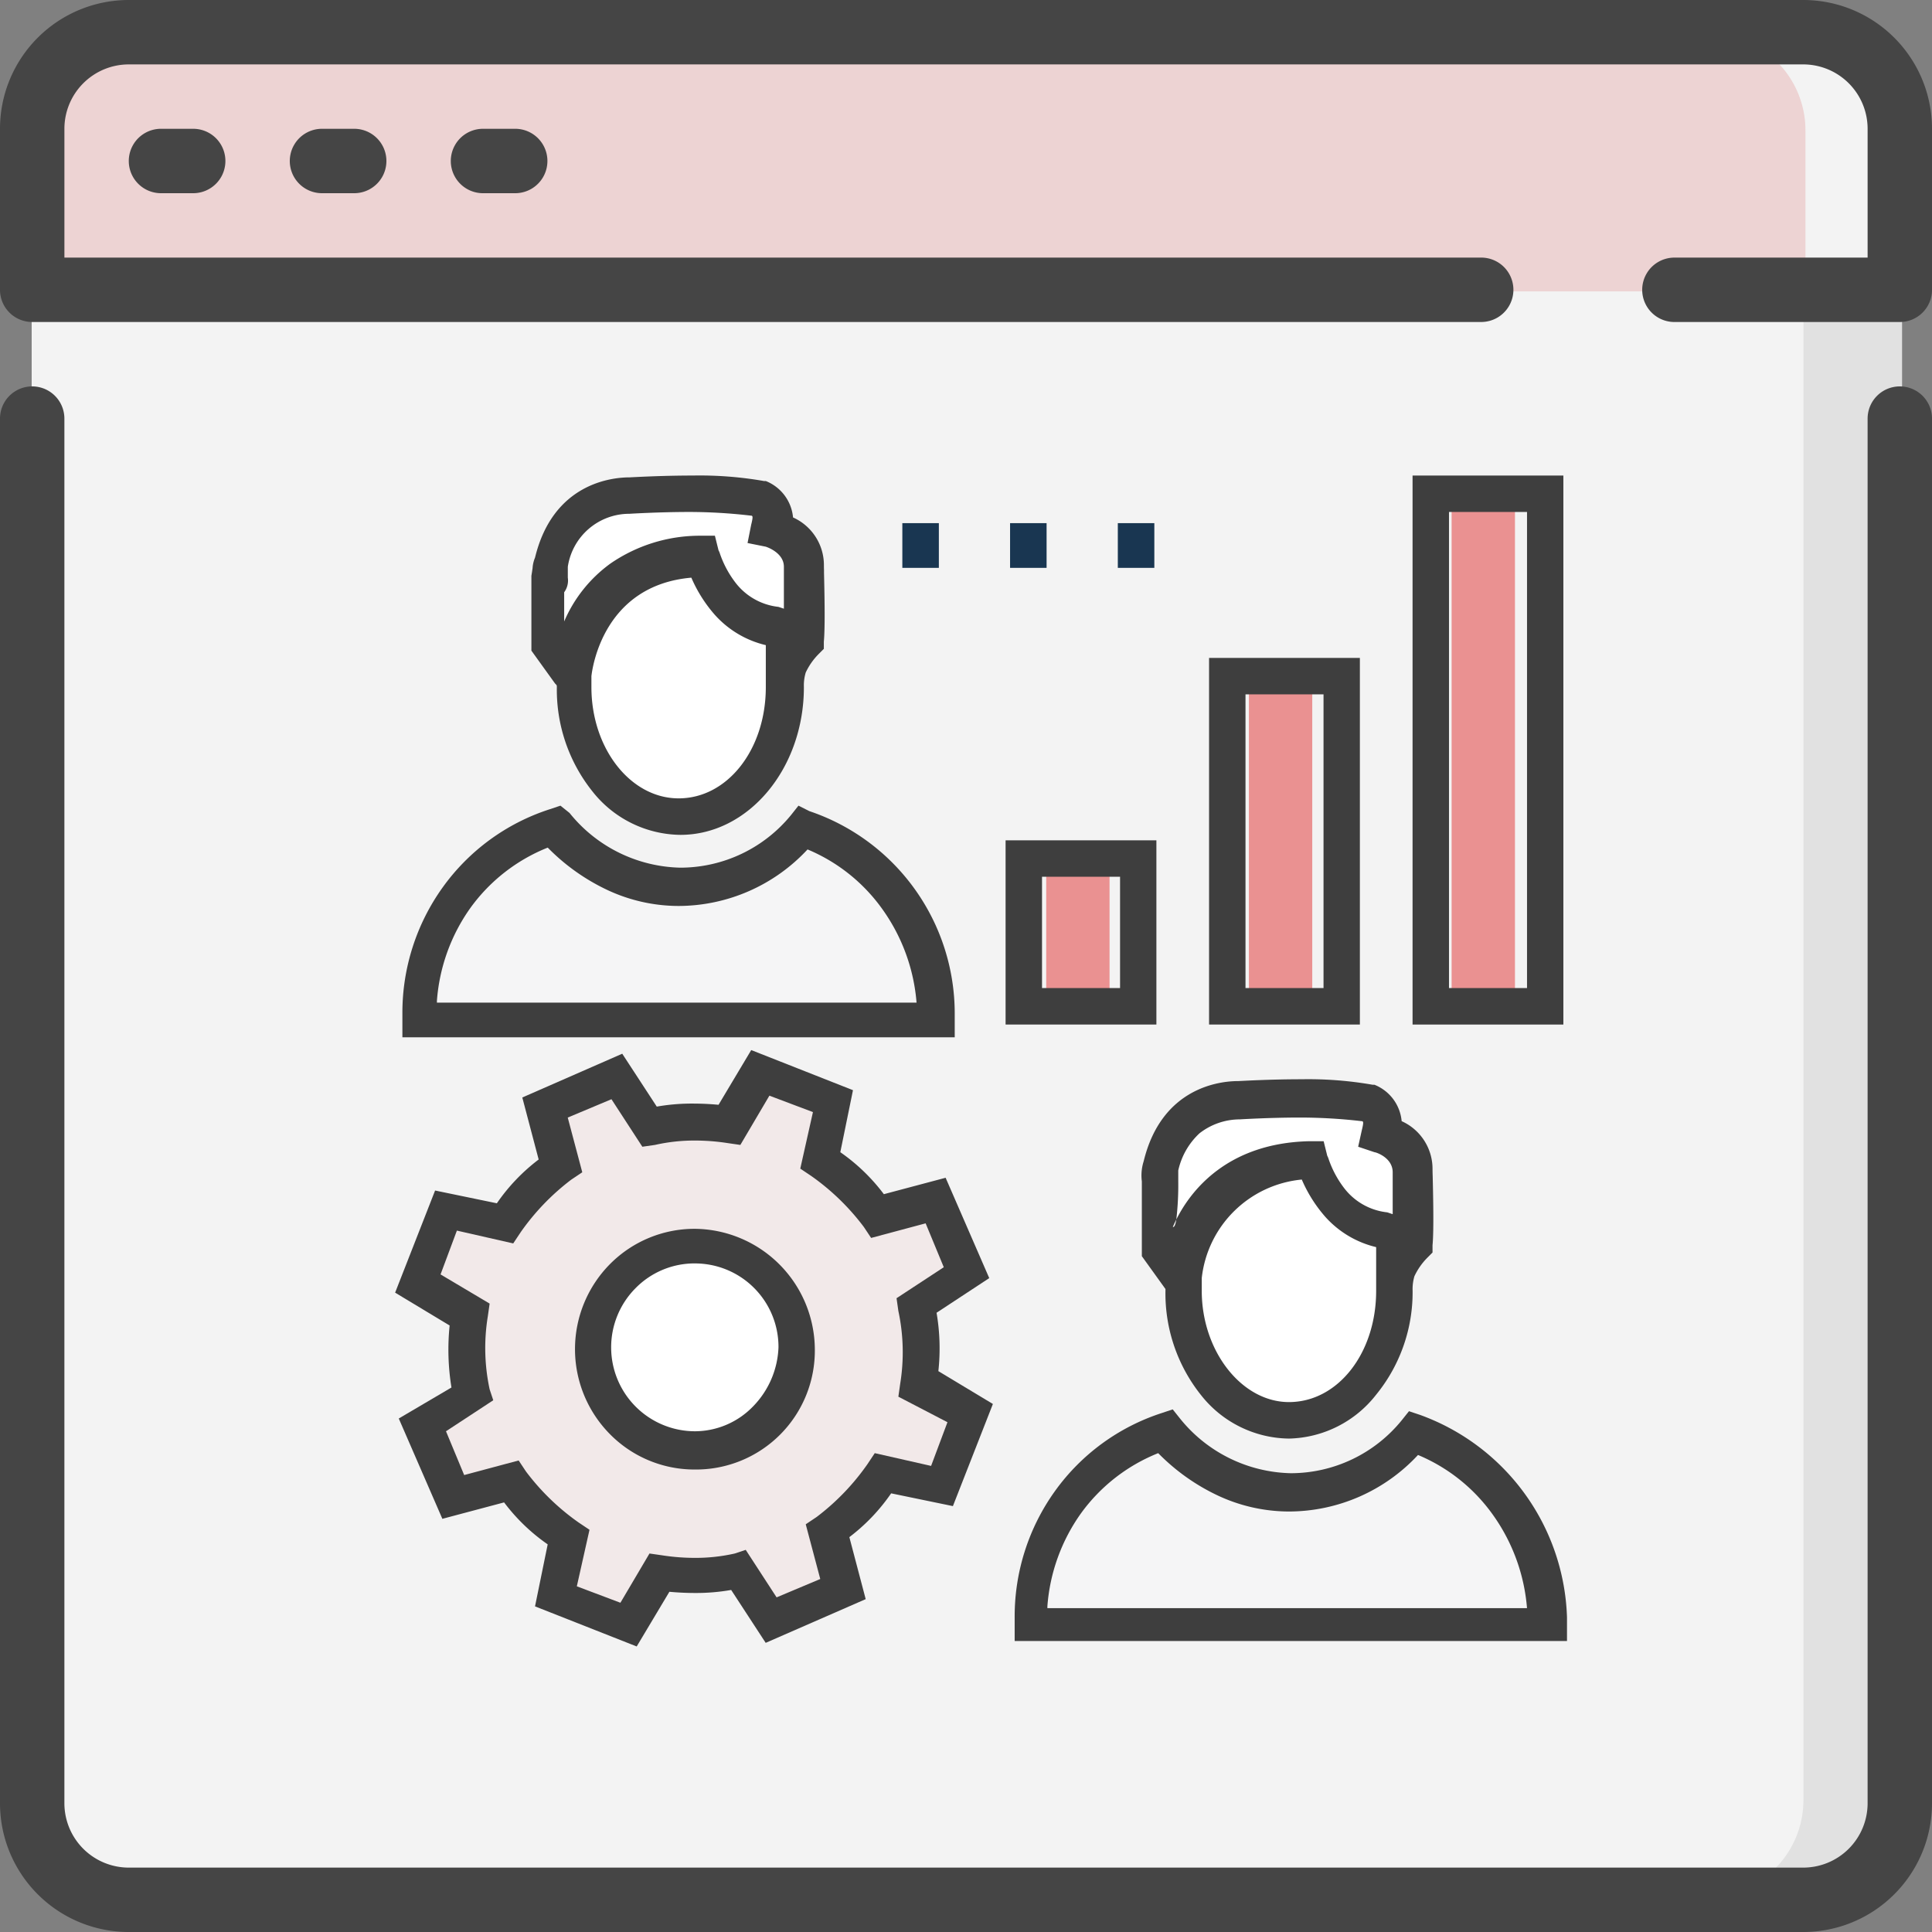 <svg xmlns="http://www.w3.org/2000/svg" width="122" height="122" viewBox="0 0 122 122"><rect x="0" y="0" width="122" height="122" fill="#808080" stroke="none"/><g transform="translate(-943 -1810)"><g transform="translate(943 1810)" opacity="0.9"><g transform="translate(2 2)"><path d="M117.983,4.068V99.675a6.1,6.1,0,0,1-6.1,6.1H6.1a6.1,6.1,0,0,1-6.1-6.1V4.068L2.034,0H115.949Z" transform="translate(0.127 12.332)" fill="#ebebeb"/><path d="M111.881,4.068V99.675a6.1,6.1,0,0,1-6.1,6.1H6.1a6.1,6.1,0,0,1-6.1-6.1V4.068L2.034,0H109.846Z" transform="translate(0 12)" fill="#fff"/><path d="M117.983,6.1V16.274H0V6.1A6.1,6.1,0,0,1,6.1,0H111.88A6.1,6.1,0,0,1,117.983,6.1Z" transform="translate(0.127 0.127)" fill="#fff"/><path d="M111.881,6.1V16.274H0V6.1A6.1,6.1,0,0,1,6.1,0h99.675A6.1,6.1,0,0,1,111.881,6.1Z" transform="translate(0.127 0.127)" fill="#e78585" opacity="0.3"/></g><path d="M113.867,0H8.133A8.133,8.133,0,0,0,0,8.133V18.3a2.033,2.033,0,0,0,2.033,2.033h91.5a2.033,2.033,0,0,0,0-4.067H4.067V8.133A4.067,4.067,0,0,1,8.133,4.067H113.867a4.067,4.067,0,0,1,4.067,4.067v8.133h-12.2a2.033,2.033,0,0,0,0,4.067h14.233A2.033,2.033,0,0,0,122,18.3V8.133A8.133,8.133,0,0,0,113.867,0Z" fill="#3e3e3e"/><path d="M119.967,0a2.033,2.033,0,0,0-2.033,2.033V89.467a4.067,4.067,0,0,1-4.067,4.067H8.133a4.067,4.067,0,0,1-4.067-4.067V2.033A2.033,2.033,0,0,0,0,2.033V89.467A8.133,8.133,0,0,0,8.133,97.6H113.867A8.133,8.133,0,0,0,122,89.467V2.033A2.033,2.033,0,0,0,119.967,0Z" transform="translate(0 24.4)" fill="#3e3e3e"/><path d="M2.033,0a2.033,2.033,0,0,0,0,4.067H4.067A2.033,2.033,0,0,0,4.067,0Z" transform="translate(8.133 8.133)" fill="#3e3e3e"/><path d="M2.033,0a2.033,2.033,0,0,0,0,4.067H4.067A2.033,2.033,0,0,0,4.067,0Z" transform="translate(18.3 8.133)" fill="#3e3e3e"/><path d="M2.033,0a2.033,2.033,0,0,0,0,4.067H4.067A2.033,2.033,0,0,0,4.067,0H2.033Z" transform="translate(28.467 8.133)" fill="#3e3e3e"/></g><g transform="translate(967 1840)"><g transform="translate(41.951 1)"><rect width="4" height="31.972" transform="translate(25.714 0.028)" fill="#ea9191"/><rect width="4" height="20.594" transform="translate(12.914 11.406)" fill="#ea9191"/><rect width="4" height="9.216" transform="translate(0.114 22.784)" fill="#ea9191"/></g><g transform="translate(32.951 3)"><rect width="2.306" height="2.824" transform="translate(0.029 0.035)" fill="#193651"/><rect width="2.306" height="2.824" transform="translate(6.832 0.035)" fill="#193651"/><rect width="2.306" height="2.824" transform="translate(13.636 0.035)" fill="#193651"/></g><path d="M32,12v-.343A12.474,12.474,0,0,0,23.775,0a10.2,10.2,0,0,1-7.662,3.771A10.427,10.427,0,0,1,8.338,0,12.31,12.31,0,0,0,0,11.657V12Z" transform="translate(2.951 22)" fill="#f5f5f6"/><g transform="translate(9.951 1)"><path d="M13.288,8.465c0,4.582-2.945,8.341-6.57,8.341S.148,13.047.148,8.465c0-1.645-.453-4.934.227-6.344C1.507-.228,4.339.007,6.718.007c2.492,0,5.777-.117,6.91,2.467C14.081,3.766,13.288,7.055,13.288,8.465Z" transform="translate(1.325 4.164)" fill="#fff"/><path d="M15.745,4.735a2.722,2.722,0,0,0-2.039-2.35c.34-1.645-.793-2-.793-2A32.279,32.279,0,0,0,4.871.153C.68.271.113,4.148,0,4.5v.822H0V9.67L1.359,11.9s.566-7.636,8.156-7.754c0,0,.906,3.994,4.644,4.464l.34.235V11.9a4.039,4.039,0,0,1,1.246-2.35C15.858,8.377,15.745,4.735,15.745,4.735Z" transform="translate(0.113 0.14)" fill="#fff"/></g><path d="M32,12v-.343A12.474,12.474,0,0,0,23.775,0a10.2,10.2,0,0,1-7.662,3.771A10.427,10.427,0,0,1,8.338,0,12.31,12.31,0,0,0,0,11.657V12Z" transform="translate(41.951 60)" fill="#f5f5f6"/><g transform="translate(2.951 38)"><path d="M13.467,8.065c0,4.365-2.985,7.947-6.659,7.947S.15,12.431.15,8.065c0-1.567-.459-4.7.23-6.044C1.528-.218,4.4.006,6.809.006c2.526,0,5.855-.112,7,2.351C14.271,3.588,13.467,6.722,13.467,8.065Z" transform="translate(48.097 5.479)" fill="#fff"/><path d="M15.958,4.423a2.678,2.678,0,0,0-2.067-2.239c.344-1.567-.8-1.9-.8-1.9A39.312,39.312,0,0,0,4.937.17,4.951,4.951,0,0,0,0,4.311v.784H0V9.236l1.492,2.015s.574-7.276,8.266-7.388c0,0,.918,3.806,4.707,4.253l.344.224v2.91a3.8,3.8,0,0,1,1.263-2.239C16.073,7.893,15.958,4.423,15.958,4.423Z" transform="translate(46.87 1.733)" fill="#fff"/><path d="M32.949,25.521l1.837-4.477-3.215-1.9a14.138,14.138,0,0,0-.115-4.925L34.672,12.2,32.72,7.835l-3.674.9a13.016,13.016,0,0,0-3.674-3.358l.8-3.582L21.584,0,19.632,3.134a15.242,15.242,0,0,0-5.051.112L12.514.112l-4.477,1.9L8.955,5.6A12.954,12.954,0,0,0,5.511,9.179L1.837,8.4,0,12.872l3.215,1.9A14.138,14.138,0,0,0,3.329,19.7L.115,21.715l1.952,4.365L5.74,25.073a13.016,13.016,0,0,0,3.674,3.358l-.8,3.582L13.2,33.8l1.952-3.134a15.242,15.242,0,0,0,5.051-.112l2.067,3.134,4.477-1.9-.918-3.582a12.954,12.954,0,0,0,3.444-3.582Z" transform="translate(0.029 0.112)" fill="rgba(234,145,145,0.1)"/><ellipse cx="6.429" cy="6.268" rx="6.429" ry="6.268" transform="translate(10.935 10.746)" fill="#fff"/></g><g transform="translate(0.951)"><path d="M34.878,14.627H0v-1.5A13.576,13.576,0,0,1,2.538,5.169,13.376,13.376,0,0,1,9.293.23L9.981,0l.459.576a9.23,9.23,0,0,0,7,3.455,9.034,9.034,0,0,0,7-3.34L24.9.115l.689.23A14.069,14.069,0,0,1,34.878,13.13v1.5ZM9.064,2.764a11.093,11.093,0,0,0-4.876,3.8,11.572,11.572,0,0,0-2.122,5.874v.115H32.353a11.744,11.744,0,0,0-2.108-5.831A11.009,11.009,0,0,0,25.47,2.879a11.144,11.144,0,0,1-8.146,3.57,10.634,10.634,0,0,1-4.431-.979A13.059,13.059,0,0,1,9.064,2.764Z" transform="translate(39.122 58.998)" fill="#3e3e3e"/><path d="M9.293,22.69a7.171,7.171,0,0,1-5.536-2.721,10.289,10.289,0,0,1-2.266-6.609v-.115L0,11.172V6.449A2.963,2.963,0,0,1,.114,5.183C1.255.481,4.969.115,6.08.115h.009C6.412.1,8.125,0,10.1,0A23.589,23.589,0,0,1,14.57.346h.115a2.737,2.737,0,0,1,1.721,2.3,3.3,3.3,0,0,1,1.95,3c0,.059,0,.215.011.5v.018c.024,1.016.081,3.393-.011,4.315v.461l-.344.346a4.17,4.17,0,0,0-.8,1.152,2.887,2.887,0,0,0-.114.922,10.229,10.229,0,0,1-2.309,6.566A7.172,7.172,0,0,1,9.293,22.69Zm.8-16.356a7.021,7.021,0,0,0-6.31,6.22v.806c0,3.808,2.522,7.025,5.507,7.025,3.088,0,5.506-3.086,5.506-7.025V10.6a6.254,6.254,0,0,1-3.212-1.914A8.857,8.857,0,0,1,10.1,6.334ZM9.981,2.418c-1.925,0-3.767.114-3.785.115a4.152,4.152,0,0,0-2.553.878A4.526,4.526,0,0,0,2.3,5.759v.69a18.959,18.959,0,0,1-.123,2.407c-.078.155-.152.314-.221.473a.07.07,0,0,0,.022,0c.081,0,.148-.16.2-.477.9-1.792,3.192-4.816,8.384-4.94h.918l.229.922a1.044,1.044,0,0,1,.084.2,6.42,6.42,0,0,0,.984,1.841,3.96,3.96,0,0,0,2.718,1.529l.345.115V5.874c0-.928-1.058-1.267-1.148-1.267l-1.032-.346.229-1.037c.089-.359.105-.5.065-.55a.075.075,0,0,0-.065-.026A33.805,33.805,0,0,0,9.981,2.418Z" transform="translate(47.153 38.152)" fill="#3e3e3e"/><path d="M9.523,34.668H0V0H9.523ZM2.3,2.3V32.364H7.228V2.3Z" transform="translate(64.248 0.029)" fill="#3e3e3e"/><path d="M9.523,23.15H0V0H9.523V23.149ZM2.3,2.3V20.847H7.228V2.3Z" transform="translate(51.398 11.546)" fill="#3e3e3e"/><path d="M9.523,11.632H0V0H9.523V11.632ZM2.3,2.3V9.329H7.228V2.3Z" transform="translate(38.549 23.064)" fill="#3e3e3e"/><path d="M9.408,22.69a7.17,7.17,0,0,1-5.535-2.721,10.289,10.289,0,0,1-2.266-6.609c0-.115,0-.115-.115-.23L0,11.057V6.334c.036-.216.061-.388.076-.5l0-.012A2.035,2.035,0,0,1,.23,5.183C1.369.481,5.084.115,6.2.115H6.2C6.527.1,8.24,0,10.21,0a23.608,23.608,0,0,1,4.475.346H14.8a2.74,2.74,0,0,1,1.722,2.3,3.3,3.3,0,0,1,1.95,3c0,.051,0,.173.006.326l0,.171v.006c.024,1.02.081,3.4-.011,4.333v.461l-.345.346a4.154,4.154,0,0,0-.8,1.152,2.866,2.866,0,0,0-.115.922C17.209,18.5,13.709,22.69,9.408,22.69ZM10.1,6.449c-5.517.481-6.245,5.634-6.31,6.22v.691c0,3.874,2.47,7.025,5.507,7.025,3.088,0,5.506-3.086,5.506-7.025v-2.65A6.254,6.254,0,0,1,11.587,8.8,8.857,8.857,0,0,1,10.1,6.449ZM9.981,2.3c-1.925,0-3.767.114-3.785.115A3.927,3.927,0,0,0,2.3,5.759v.69a1.252,1.252,0,0,1-.23.922V9.214A8.778,8.778,0,0,1,4.991,5.557,9.955,9.955,0,0,1,10.67,3.8h.918l.229.922a1.046,1.046,0,0,1,.085.2,6.426,6.426,0,0,0,.985,1.841A3.96,3.96,0,0,0,15.6,8.293l.344.115V5.759c0-.911-1.136-1.264-1.148-1.267l-1.147-.23.229-1.152c.089-.359.105-.5.065-.55a.075.075,0,0,0-.065-.026A33.805,33.805,0,0,0,9.981,2.3Z" transform="translate(8.605 0.029)" fill="#3e3e3e"/><path d="M34.878,14.627H0v-1.5A13.576,13.576,0,0,1,2.538,5.169,13.376,13.376,0,0,1,9.293.23L9.981,0l.574.461a9.227,9.227,0,0,0,7,3.455,9.036,9.036,0,0,0,7-3.34L25.011,0,25.7.346A13.484,13.484,0,0,1,34.878,13.13v1.5ZM9.178,2.649A11.093,11.093,0,0,0,4.3,6.45,11.572,11.572,0,0,0,2.18,12.324v.115H32.468A11.748,11.748,0,0,0,30.36,6.608a11.01,11.01,0,0,0-4.776-3.844,11.144,11.144,0,0,1-8.146,3.57,10.632,10.632,0,0,1-4.431-.979A13.068,13.068,0,0,1,9.178,2.649Z" transform="translate(0.459 20.875)" fill="#3e3e3e"/><path d="M15.259,37.662h0L8.834,35.129l.8-3.916a11.982,11.982,0,0,1-2.753-2.65L2.983,29.6.23,23.265l3.327-1.957a14.955,14.955,0,0,1-.115-3.916L0,15.318,2.524,8.869l3.9.806A11.983,11.983,0,0,1,9.064,6.91L8.031,2.994,14.342.23l2.18,3.34a12.835,12.835,0,0,1,2.29-.191c.519,0,1.061.025,1.611.076L22.487,0l6.425,2.533-.8,3.916A11.982,11.982,0,0,1,30.862,9.1l3.9-1.037L37.517,14.4l-3.327,2.188a13.3,13.3,0,0,1,.114,3.686l3.443,2.074-2.525,6.449-3.9-.806a12,12,0,0,1-2.639,2.765l1.032,3.916L23.4,37.432l-2.18-3.34a12.836,12.836,0,0,1-2.29.191c-.519,0-1.061-.025-1.611-.076l-2.065,3.454ZM7.8,25.915h0l.459.691a14.789,14.789,0,0,0,3.327,3.225l.688.461-.8,3.57L14.226,34.9l1.836-3.11.8.115a13.537,13.537,0,0,0,2.06.161,11.23,11.23,0,0,0,2.529-.276l.688-.23,1.95,3L26.846,33.4l-.917-3.455.688-.461a14.8,14.8,0,0,0,3.212-3.34l.459-.691,3.557.806L34.878,23.5l-3.1-1.612.114-.806a12.431,12.431,0,0,0-.114-4.607l-.115-.806,2.983-1.957L33.5,10.941l-3.442.922-.459-.691a14.789,14.789,0,0,0-3.327-3.225l-.688-.461.8-3.57L23.634,2.879,21.8,5.99,21,5.874a13.537,13.537,0,0,0-2.06-.161,11.23,11.23,0,0,0-2.529.276l-.8.115-1.95-3L10.9,4.262l.918,3.455-.689.461a14.8,14.8,0,0,0-3.212,3.34l-.459.691L3.9,11.4,2.868,14.167l3.1,1.842-.115.806a12.412,12.412,0,0,0,.115,4.607l.229.691L3.212,24.071,4.36,26.836,7.8,25.915Z" transform="translate(0 36.309)" fill="#3e3e3e"/><path d="M7.572,15.2a7.494,7.494,0,0,1-5.377-2.246A7.633,7.633,0,0,1,2.237,2.2,7.524,7.524,0,0,1,7.572,0a7.653,7.653,0,0,1,7.573,7.6A7.506,7.506,0,0,1,7.572,15.2Zm0-13.015A5.22,5.22,0,0,0,3.815,3.757a5.3,5.3,0,0,0,3.757,9.027,5.121,5.121,0,0,0,3.672-1.569,5.63,5.63,0,0,0,1.606-3.729,5.274,5.274,0,0,0-5.278-5.3Z" transform="translate(11.358 47.596)" fill="#3e3e3e"/></g></g></g></svg>